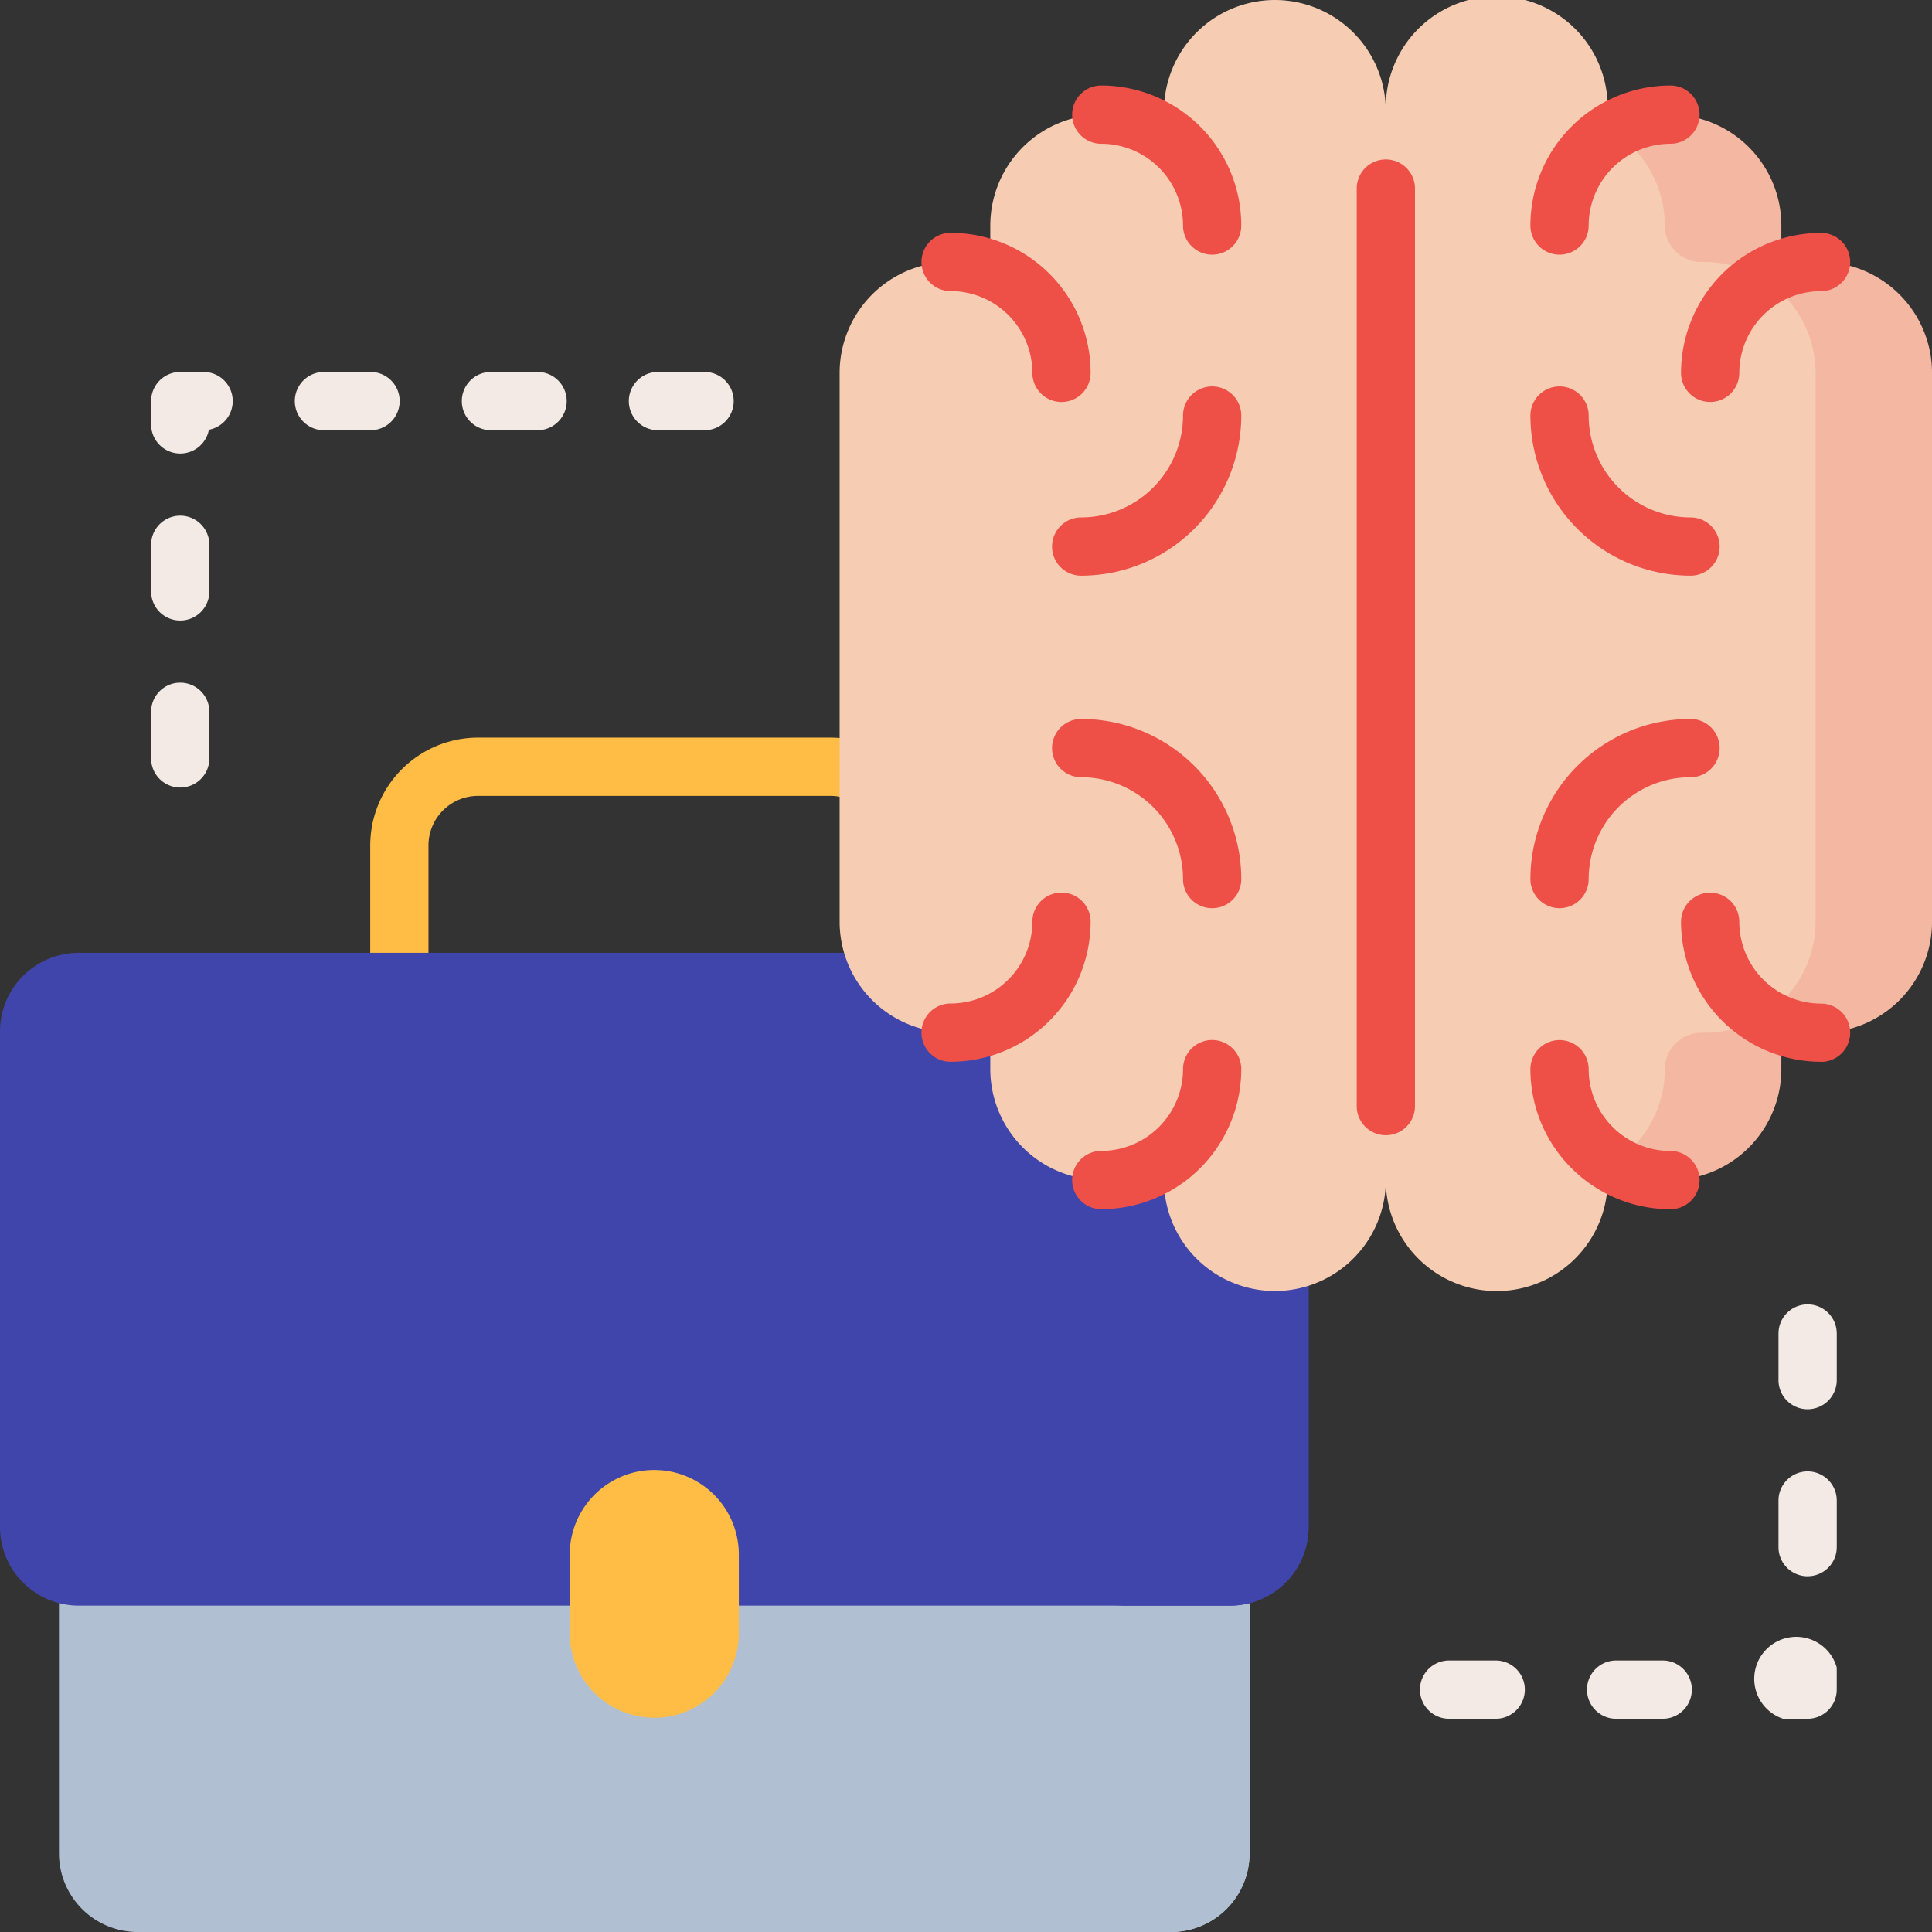 <svg id="Grupo_1102995" data-name="Grupo 1102995" xmlns="http://www.w3.org/2000/svg" width="95.764" height="95.764" viewBox="0 0 95.764 95.764">
  <rect x="0" y="0" width="95.764" height="95.764" fill="#333333" stroke="none"/>
  <g id="Grupo_1103004" data-name="Grupo 1103004" transform="translate(0)">
    <g id="Grupo_1103002" data-name="Grupo 1103002">
      <g id="Grupo_1102995-2" data-name="Grupo 1102995" transform="translate(0 36.562)">
        <path id="Trazado_913101" data-name="Trazado 913101" d="M99.565,211.288a1.444,1.444,0,0,1-1.444-1.444v-9.021a5.349,5.349,0,0,1,5.343-5.343h17.472a5.349,5.349,0,0,1,5.343,5.343v5.325a1.444,1.444,0,1,1-2.888,0v-5.325a2.458,2.458,0,0,0-2.455-2.455H103.463a2.458,2.458,0,0,0-2.455,2.455v9.021a1.444,1.444,0,0,1-1.444,1.444Z" transform="translate(-79.769 -195.48)" fill="#ffbd45"/>
        <path id="Trazado_913102" data-name="Trazado 913102" d="M70.749,371.366H19.533a3.9,3.9,0,0,1-3.9-3.9V342.909a3.9,3.9,0,0,1,3.9-3.9H70.749a3.9,3.9,0,0,1,3.9,3.9v24.558A3.9,3.9,0,0,1,70.749,371.366Z" transform="translate(-12.71 -312.164)" fill="#b0c0d2"/>
        <path id="Trazado_913103" data-name="Trazado 913103" d="M285.2,339.01h-5.775a3.9,3.9,0,0,1,3.9,3.9v24.558a3.9,3.9,0,0,1-3.9,3.9H285.2a3.9,3.9,0,0,0,3.9-3.9V342.909a3.9,3.9,0,0,0-3.9-3.9Z" transform="translate(-227.163 -312.164)" fill="#b0c0d2"/>
        <path id="Trazado_913104" data-name="Trazado 913104" d="M60.963,284.871H3.9a3.9,3.9,0,0,1-3.9-3.9V256.414a3.9,3.9,0,0,1,3.9-3.9H60.963a3.9,3.9,0,0,1,3.9,3.9v24.558A3.9,3.9,0,0,1,60.963,284.871Z" transform="translate(0 -241.847)" fill="#4045ab"/>
        <path id="Trazado_913105" data-name="Trazado 913105" d="M300.836,252.515h-5.775a3.9,3.9,0,0,1,3.9,3.9v24.558a3.9,3.9,0,0,1-3.9,3.9h5.775a3.9,3.9,0,0,0,3.9-3.9V256.414A3.9,3.9,0,0,0,300.836,252.515Z" transform="translate(-239.873 -241.847)" fill="#4045ab"/>
        <path id="Trazado_913106" data-name="Trazado 913106" d="M155.175,401.852a4.191,4.191,0,0,1-4.191-4.191v-3.9a4.191,4.191,0,1,1,8.382,0v3.9A4.191,4.191,0,0,1,155.175,401.852Z" transform="translate(-122.744 -353.269)" fill="#ffbd45"/>
      </g>
      <g id="Grupo_1103001" data-name="Grupo 1103001" transform="translate(41.621)">
        <g id="Grupo_1102997" data-name="Grupo 1102997">
          <path id="Trazado_913107" data-name="Trazado 913107" d="M244.1,0a5.5,5.5,0,0,0-5.5,5.5V6.648a5.5,5.5,0,0,0-8.61,4.531v2.173a5.5,5.5,0,0,0-7.468,5.133v27.2a5.5,5.5,0,0,0,7.468,5.133v2.173a5.5,5.5,0,0,0,8.61,4.531v1.151a5.5,5.5,0,0,0,10.994,0V5.5A5.5,5.5,0,0,0,244.1,0Z" transform="translate(-222.525)" fill="#f6ccb3"/>
          <path id="Trazado_913108" data-name="Trazado 913108" d="M388.837,12.988a5.483,5.483,0,0,0-1.971.364V11.179a5.5,5.5,0,0,0-8.61-4.531V5.5a5.5,5.5,0,1,0-10.994,0V58.676a5.5,5.5,0,0,0,10.994,0V57.525a5.5,5.5,0,0,0,8.61-4.531V50.821a5.5,5.5,0,0,0,7.468-5.133v-27.2A5.5,5.5,0,0,0,388.837,12.988Z" transform="translate(-340.191 0)" fill="#f6ccb3"/>
          <g id="Grupo_1102996" data-name="Grupo 1102996" transform="translate(38.291 5.682)" opacity="0.16">
            <path id="Trazado_913109" data-name="Trazado 913109" d="M437.6,37.686a5.483,5.483,0,0,0-1.971.364V35.877a5.5,5.5,0,0,0-8.385-4.678,5.493,5.493,0,0,1,2.609,4.678,1.812,1.812,0,0,0,1.854,1.81h.117a5.5,5.5,0,0,1,5.5,5.5v27.2a5.5,5.5,0,0,1-5.5,5.5h-.117a1.812,1.812,0,0,0-1.854,1.81,5.493,5.493,0,0,1-2.609,4.678,5.5,5.5,0,0,0,8.385-4.678V75.519a5.5,5.5,0,0,0,7.468-5.133v-27.2A5.5,5.5,0,0,0,437.6,37.686Z" transform="translate(-427.245 -30.38)" fill="#ee4f47"/>
          </g>
        </g>
        <g id="Grupo_1103000" data-name="Grupo 1103000" transform="translate(10.526 19.155)">
          <g id="Grupo_1102998" data-name="Grupo 1102998">
            <path id="Trazado_913110" data-name="Trazado 913110" d="M413.51,111.794a7.944,7.944,0,0,1-7.935-7.935,1.444,1.444,0,1,1,2.888,0,5.054,5.054,0,0,0,5.048,5.048,1.444,1.444,0,1,1,0,2.888Z" transform="translate(-381.864 -102.415)" fill="#ee4f47"/>
            <path id="Trazado_913111" data-name="Trazado 913111" d="M280.246,111.794a1.444,1.444,0,0,1,0-2.888,5.054,5.054,0,0,0,5.048-5.048,1.444,1.444,0,0,1,2.888,0A7.945,7.945,0,0,1,280.246,111.794Z" transform="translate(-278.802 -102.414)" fill="#ee4f47"/>
          </g>
          <g id="Grupo_1102999" data-name="Grupo 1102999" transform="translate(0 16.482)">
            <path id="Trazado_913112" data-name="Trazado 913112" d="M286.738,199.916a1.444,1.444,0,0,1-1.444-1.444,5.054,5.054,0,0,0-5.048-5.048,1.444,1.444,0,0,1,0-2.888,7.944,7.944,0,0,1,7.936,7.935A1.444,1.444,0,0,1,286.738,199.916Z" transform="translate(-278.802 -190.536)" fill="#ee4f47"/>
            <path id="Trazado_913113" data-name="Trazado 913113" d="M407.018,199.916a1.444,1.444,0,0,1-1.444-1.444,7.945,7.945,0,0,1,7.936-7.935,1.444,1.444,0,1,1,0,2.888,5.054,5.054,0,0,0-5.048,5.048A1.444,1.444,0,0,1,407.018,199.916Z" transform="translate(-381.863 -190.537)" fill="#ee4f47"/>
          </g>
        </g>
      </g>
    </g>
    <g id="Grupo_1103003" data-name="Grupo 1103003" transform="translate(7.49 18.437)">
      <path id="Trazado_913114" data-name="Trazado 913114" d="M41.488,119.171a1.444,1.444,0,0,1-1.444-1.444v-2.31a1.444,1.444,0,1,1,2.888,0v2.31A1.444,1.444,0,0,1,41.488,119.171Zm0-8.278a1.444,1.444,0,0,1-1.444-1.444v-2.31a1.444,1.444,0,1,1,2.888,0v2.31A1.444,1.444,0,0,1,41.488,110.893Zm0-8.278a1.444,1.444,0,0,1-1.444-1.444v-1.155a1.444,1.444,0,0,1,1.444-1.444h1.155a1.444,1.444,0,0,1,.265,2.864A1.445,1.445,0,0,1,41.488,102.615Zm25.989-1.155h-2.31a1.444,1.444,0,1,1,0-2.888h2.31a1.444,1.444,0,0,1,0,2.888Zm-8.278,0h-2.31a1.444,1.444,0,1,1,0-2.888H59.2a1.444,1.444,0,0,1,0,2.888Zm-8.278,0h-2.31a1.444,1.444,0,1,1,0-2.888h2.31a1.444,1.444,0,1,1,0,2.888Z" transform="translate(-40.044 -98.572)" fill="#f3eae6"/>
      <path id="Trazado_913115" data-name="Trazado 913115" d="M395.514,366.212H394.3a2.083,2.083,0,1,1,2.658-2.539v1.1A1.444,1.444,0,0,1,395.514,366.212Zm-7.182,0h-2.31a1.444,1.444,0,0,1,0-2.888h2.31a1.444,1.444,0,0,1,0,2.888Zm-8.278,0h-2.31a1.444,1.444,0,0,1,0-2.888h2.31a1.444,1.444,0,0,1,0,2.888Zm15.461-7.063a1.444,1.444,0,0,1-1.444-1.444v-2.31a1.444,1.444,0,1,1,2.888,0v2.31A1.444,1.444,0,0,1,395.514,359.148Zm0-8.278a1.444,1.444,0,0,1-1.444-1.444v-2.31a1.444,1.444,0,0,1,2.888,0v2.31A1.444,1.444,0,0,1,395.514,350.87Z" transform="translate(-313.406 -299.455)" fill="#f3eae6"/>
    </g>
  </g>
  <g id="Grupo_1103005" data-name="Grupo 1103005" transform="translate(45.674 4.238)">
    <path id="Trazado_913116" data-name="Trazado 913116" d="M291.062,31.043a1.444,1.444,0,0,1-1.444-1.444,4.058,4.058,0,0,0-4.053-4.053,1.444,1.444,0,1,1,0-2.888,6.949,6.949,0,0,1,6.941,6.941A1.444,1.444,0,0,1,291.062,31.043Z" transform="translate(-276.653 -22.658)" fill="#ee4f47"/>
    <path id="Trazado_913117" data-name="Trazado 913117" d="M285.566,283.995a1.444,1.444,0,1,1,0-2.888,4.058,4.058,0,0,0,4.053-4.053,1.444,1.444,0,0,1,2.888,0A6.949,6.949,0,0,1,285.566,283.995Z" transform="translate(-276.654 -228.298)" fill="#ee4f47"/>
    <path id="Trazado_913118" data-name="Trazado 913118" d="M251.135,70.1a1.444,1.444,0,0,1-1.444-1.444,4.058,4.058,0,0,0-4.053-4.053,1.444,1.444,0,1,1,0-2.888,6.948,6.948,0,0,1,6.941,6.941A1.444,1.444,0,0,1,251.135,70.1Z" transform="translate(-244.194 -54.412)" fill="#ee4f47"/>
    <path id="Trazado_913119" data-name="Trazado 913119" d="M245.638,244.936a1.444,1.444,0,0,1,0-2.888,4.058,4.058,0,0,0,4.053-4.053,1.444,1.444,0,0,1,2.888,0A6.949,6.949,0,0,1,245.638,244.936Z" transform="translate(-244.194 -196.545)" fill="#ee4f47"/>
    <path id="Trazado_913120" data-name="Trazado 913120" d="M412.516,284a6.949,6.949,0,0,1-6.941-6.941,1.444,1.444,0,1,1,2.888,0,4.058,4.058,0,0,0,4.053,4.053,1.444,1.444,0,1,1,0,2.888Z" transform="translate(-375.391 -228.299)" fill="#ee4f47"/>
    <path id="Trazado_913121" data-name="Trazado 913121" d="M407.018,31.044a1.444,1.444,0,0,1-1.444-1.444,6.949,6.949,0,0,1,6.941-6.941,1.444,1.444,0,1,1,0,2.888,4.058,4.058,0,0,0-4.053,4.053A1.444,1.444,0,0,1,407.018,31.044Z" transform="translate(-375.39 -22.659)" fill="#ee4f47"/>
    <path id="Trazado_913122" data-name="Trazado 913122" d="M452.443,244.937A6.949,6.949,0,0,1,445.5,238a1.444,1.444,0,1,1,2.888,0,4.058,4.058,0,0,0,4.053,4.053,1.444,1.444,0,1,1,0,2.888Z" transform="translate(-407.85 -196.546)" fill="#ee4f47"/>
    <path id="Trazado_913123" data-name="Trazado 913123" d="M446.946,70.1A1.444,1.444,0,0,1,445.5,68.66a6.949,6.949,0,0,1,6.941-6.941,1.444,1.444,0,1,1,0,2.888,4.058,4.058,0,0,0-4.053,4.053A1.444,1.444,0,0,1,446.946,70.1Z" transform="translate(-407.85 -54.413)" fill="#ee4f47"/>
    <path id="Trazado_913124" data-name="Trazado 913124" d="M360.986,42.255a1.444,1.444,0,0,0-1.444,1.444V89.178a1.444,1.444,0,0,0,2.888,0V43.7a1.444,1.444,0,0,0-1.444-1.444Z" transform="translate(-337.967 -38.59)" fill="#ee4f47"/>
  </g>
</svg>
